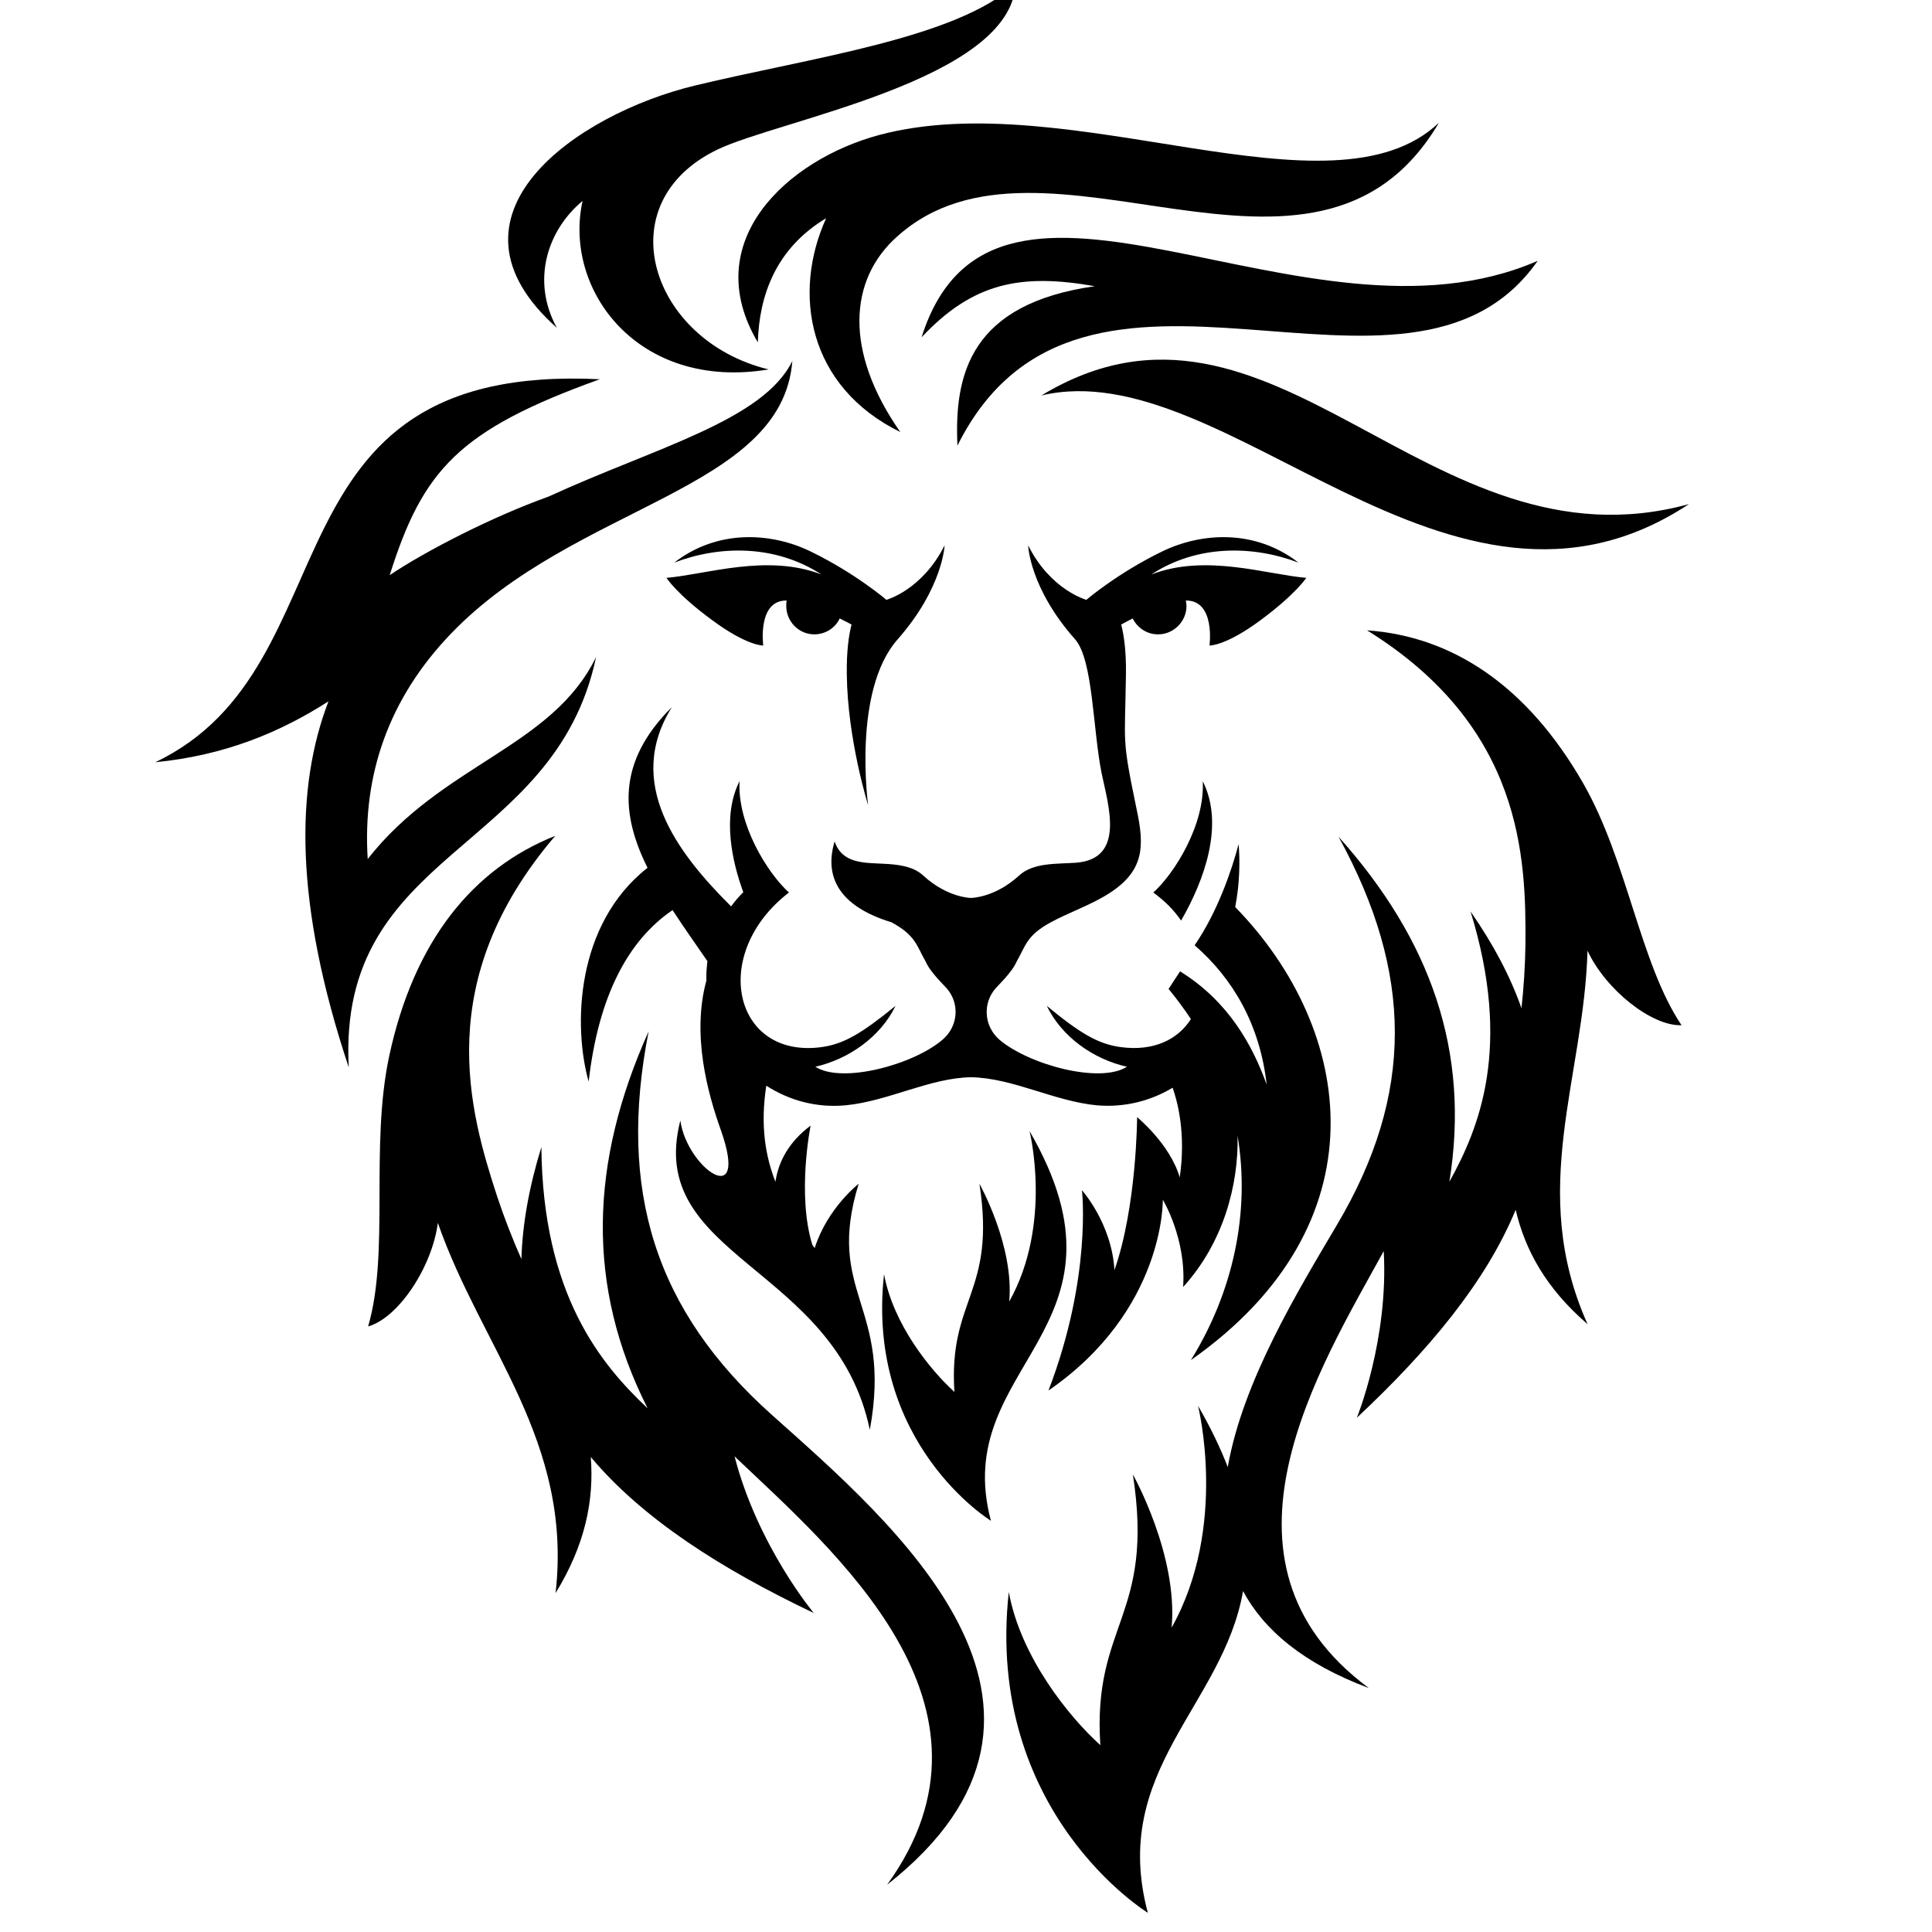 <svg xmlns="http://www.w3.org/2000/svg" width="110px" height="110px" viewBox="2000 2000 7000 11000" class="logo">
    <path d="M5247.12 3920.35c414.13,-1309.89 2180.61,144.49 3507.89,-435.32 -737.82,1055.63 -2594.83,-367.94 -3303.68,1051.77 -19.3,-410.31 77.06,-807.12 782.05,-907.31 -418,-73.21 -691.53,-23.12 -986.26,290.86z" />
    <path d="M5969.51 9917.14c664.61,-458.43 651.09,-1086.49 651.09,-1086.49 0,-0.01 134.82,221.61 115.6,497.05 231.13,-254.3 315.92,-583.69 310.09,-861.11 73.26,439.21 -26.91,891.89 -265.78,1277.2 1099.97,-772.47 936.17,-1878.21 252.31,-2579.4 26.99,-140.69 26.99,-269.66 19.3,-358.35 -38.52,146.45 -119.47,385.32 -250.42,576.01l0.02 0c217.66,188.78 371.71,450.77 410.31,793.68 -78.96,-219.65 -213.86,-471.96 -493.17,-645.31l-65.51 100.15c46.29,55.86 88.61,113.63 127.16,171.46 -73.19,115.53 -210,184.91 -398.78,159.83 -131.03,-17.31 -235,-80.87 -421.88,-234.99 86.73,179.13 267.75,304.38 456.59,346.72 -154.11,98.27 -558.64,-11.56 -726.24,-154.05 -88.61,-77.09 -96.3,-208.09 -21.21,-292.85 9.67,-9.65 19.25,-21.19 28.9,-30.84 7.74,-7.68 15.43,-17.33 23.1,-25 26.98,-30.8 52.05,-61.64 67.42,-96.3l0 0c52.05,-90.6 55.92,-148.35 194.62,-223.46 102.08,-55.92 229.2,-98.26 333.18,-165.67 198.44,-127.15 200.35,-267.76 156.1,-473.88 -86.77,-418.08 -67.41,-362.18 -61.63,-772.51 1.91,-132.9 -11.63,-223.46 -27.04,-283.18 21.26,-11.56 42.4,-23.1 65.49,-34.67 26.99,53.93 80.87,90.54 144.48,90.54 88.63,0 161.81,-73.21 161.81,-161.8 0,-9.67 -1.9,-19.28 -3.87,-30.82 169.56,-1.93 134.91,256.21 134.91,256.21 0,-0.02 90.57,3.85 290.84,-144.48 200.36,-148.33 260.08,-240.82 260.08,-240.82 -227.31,-19.26 -572.13,-138.7 -882.22,-19.24 261.91,-171.45 579.82,-165.69 837.91,-67.42 -248.52,-192.66 -554.73,-171.45 -776.29,-63.57 -254.28,123.26 -431.52,275.47 -431.52,275.47 0,-0.02 -204.2,-55.89 -331.36,-310.17 0.02,0 7.77,242.74 267.81,535.55 102.08,117.49 100.11,510.47 150.25,760.93 38.47,184.92 136.74,489.3 -146.44,510.43 -107.89,7.73 -242.66,-1.9 -323.59,73.26 -138.7,127.14 -273.54,127.14 -273.54,127.14 0.02,0 -132.92,0 -271.62,-127.14 -57.77,-53.95 -144.48,-63.61 -227.33,-67.48 -109.8,-5.78 -235.06,0 -277.4,-127.08 -59.73,198.36 21.21,367.92 323.61,460.4 138.72,75.09 142.59,132.86 194.57,223.46 15.43,34.66 40.51,65.52 67.42,96.3 7.74,7.67 15.43,17.32 23.1,25 9.67,9.64 19.3,21.19 28.95,30.84 75.11,84.75 67.42,215.78 -23.18,292.85 -165.6,142.49 -572.13,252.32 -724.29,154.05 186.9,-42.34 369.9,-167.57 456.55,-346.72 -188.73,154.12 -292.77,217.68 -421.89,234.99 -500.84,67.43 -637.57,-531.62 -184.92,-880.31 -123.26,-111.73 -294.73,-389.12 -281.21,-633.77 -102.13,200.32 -40.49,464.21 21.21,631.87 -25.08,25 -48.18,51.99 -69.39,80.86 -310.14,-308.27 -606.78,-703.1 -337.13,-1134.61 -317.83,315.91 -287.05,616.44 -138.64,915.05 -410.32,321.68 -423.86,903.42 -335.23,1217.46 55.87,-489.32 225.41,-805.24 477.74,-976.69 63.55,98.19 132.92,194.57 198.44,290.85 -3.87,36.64 -7.75,73.26 -5.78,109.82 -84.74,310.16 7.69,643.42 82.77,853.36 163.78,466.18 -194.48,213.86 -231.12,-55.87 -202.23,782.13 882.29,822.56 1078.76,1760.72 130.96,-710.85 -256.2,-774.38 -63.53,-1400.47 0,-0.01 -177.24,136.8 -250.42,366.01l-13.53 -19.22c-88.61,-287.07 -9.65,-678.08 -9.65,-678.08 -121.3,90.5 -183.02,202.23 -200.34,319.74 -57.77,-148.3 -86.65,-321.73 -51.99,-547.07 129.06,82.83 283.17,127.16 450.77,111.73 242.74,-23.12 479.64,-156.04 714.7,-159.91 236.9,3.87 473.88,136.79 716.53,159.91 158.02,13.44 306.37,-25.08 431.54,-100.17 26.97,77.05 77.06,258.09 40.44,510.5 -55.87,-190.71 -242.69,-342.93 -242.69,-342.93 0,0 -1.9,508.6 -129.04,870.76 -15.43,-265.86 -184.99,-454.65 -184.99,-454.65 0,0 57.83,493.17 -190.67,1140.39z" />
    <path d="M3082.38 8531.14c7.69,841.81 340.95,1238.62 604.83,1487.14 -352.49,-697.33 -329.39,-1398.58 5.77,-2145.97 -177.16,903.48 34.74,1589.25 705.07,2186.4 676.2,604.9 1932.09,1666.33 653.08,2671.91 737.82,-1021.01 -304.39,-1901.32 -868.85,-2438.82 131.03,508.6 450.83,891.89 450.83,891.89 -529.79,-252.33 -972.82,-535.43 -1269.52,-888.01 19.31,244.64 -30.78,498.94 -200.34,774.38 98.29,-864.9 -421.87,-1394.64 -670.33,-2107.43 -32.75,252.37 -225.41,541.35 -396.87,589.45 123.34,-423.78 9.65,-1019.03 119.47,-1537.2 140.6,-656.89 475.83,-1069.12 945.83,-1255.99 -705.05,824.44 -489.3,1568.06 -329.39,2057.36 40.43,121.36 86.64,238.86 136.73,352.48 5.86,-196.47 42.4,-406.44 113.69,-637.59z" />
    <path d="M5033.33 9254.49c-106.03,967.04 608.69,1404.29 608.69,1404.29 -238.87,-891.87 876.5,-1084.53 219.65,-2219.16 0,-0.02 132.92,527.83 -115.6,970.91 28.87,-317.85 -169.56,-670.4 -169.56,-670.4 96.37,624.11 -177.23,651.1 -142.51,1184.7 -136.8,-123.27 -348.7,-385.25 -400.67,-670.34z" />
    <path d="M6847.93 6447.76c13.44,244.65 -157.94,522.06 -281.23,633.79 71.24,53.86 115.54,98.27 157.94,159.89 130.96,-227.31 248.44,-545.14 123.29,-793.68z" />
    <path d="M3415.18 4159.26c-1963.04,-96.34 -1381.24,1633.53 -2531.3,2180.62 396.87,-38.54 712.81,-171.44 986.34,-346.72 -186.88,485.38 -196.47,1148.13 115.52,2084.3 -67.4,-1246.34 1171.27,-1215.49 1408.23,-2336.66 -250.42,514.32 -876.51,608.73 -1300.31,1150.06 -30.84,-481.63 121.38,-915.06 471.98,-1281.05 708.86,-739.76 1887.8,-812.95 1945.63,-1554.58 -165.67,339.02 -780.22,493.13 -1388.93,772.45 -317.83,113.64 -697.31,308.24 -903.49,446.94 188.79,-599.12 393,-826.41 1196.33,-1115.36z" />
    <path d="M4376.44 4103.37c-670.4,-161.79 -928.57,-945.83 -290.92,-1252.14 352.49,-169.5 1668.23,-394.9 1697.11,-941.99 -337.13,310.16 -1163.51,418.04 -1826.18,577.91 -672.3,161.81 -1506.42,739.74 -785.99,1379.28 -146.39,-265.86 -55.79,-554.8 146.44,-722.39 -111.71,506.64 315.94,1082.64 1059.54,959.33z" />
    <path d="M5378.15 5105.08c0,0 -9.65,242.74 -267.82,535.55 -258.12,292.81 -167.52,943.94 -167.52,943.94 0,-0.02 -117.58,-373.74 -121.46,-745.54 -1.88,-132.9 11.56,-223.46 26.99,-283.18 -21.21,-11.56 -44.25,-23.1 -67.42,-34.67 -25.01,53.93 -80.87,90.54 -144.48,90.54 -88.61,0 -159.83,-73.21 -159.83,-161.8 0,-9.67 0,-19.28 1.91,-30.82 -167.58,-1.93 -132.94,256.21 -132.94,256.21 0.02,-0.02 -90.58,3.85 -290.84,-144.48 -202.31,-148.33 -260.08,-240.82 -260.08,-240.82 227.31,-19.26 572.13,-138.7 882.22,-19.24 -263.88,-171.45 -581.71,-165.69 -837.92,-67.42 248.52,-192.66 554.74,-171.45 776.29,-63.57 254.3,123.26 431.53,275.47 431.53,275.47 0,-0.02 204.21,-55.89 331.37,-310.17z" />
    <path d="M8192.47 2699.05c-705.01,1194.33 -2253.81,-98.24 -3084.05,647.26 -275.51,244.65 -304.33,653.04 17.32,1113.44 -525.84,-258.13 -616.44,-789.79 -421.88,-1217.46 -288.95,173.37 -381.38,443.06 -389.12,706.99 -340.95,-574.08 167.65,-1040.24 691.6,-1180.88 1082.56,-288.96 2575.52,508.56 3186.13,-69.35z" />
    <path d="M5929.07 4251.7c1319.52,-797.51 2195.98,1028.7 3687.05,618.36 -1360.04,899.62 -2635.27,-868.79 -3687.05,-618.36z" />
    <path d="M5743.61 11064.11c-137.91,1257.89 791.78,1826.65 791.78,1826.65 -217.54,-812.21 428.31,-1178.63 541.99,-1831.86 118.3,220.33 341.83,412.11 716.18,552.21 -973.73,-720.25 -275.59,-1830.71 84.81,-2487.77 28.27,504.17 -152.95,948.61 -152.95,948.61 411.79,-385.7 735.14,-774.26 904.16,-1183.8 53.65,229.75 173.69,448.15 409.34,651.04 -342.25,-763.74 -20.19,-1400.76 -0.42,-2126.26 103.61,221.66 364.38,430.24 535.51,424.3 -236.58,-352.29 -306.01,-930.8 -557.75,-1373.51 -320.39,-560.83 -747.72,-840.73 -1232.81,-874.89 886.39,549.73 905.55,1293.95 901.76,1788.86 -1.67,122.98 -9.73,244.11 -22.5,362.82 -62.65,-178.32 -157.36,-360.03 -290.08,-551.01 238.44,773.51 48.82,1234.23 -120.46,1538.85 119.6,-741.64 -106.07,-1377.38 -631.1,-1964.39 425.8,776.08 431.64,1466.18 -8.36,2208.76 -219.31,371.87 -535.95,887.59 -622.39,1380.17 -41.72,-108.43 -97.09,-224.14 -169.23,-348.75 0,-0.02 172.89,686.59 -150.37,1262.94 37.56,-413.46 -220.55,-872.03 -220.55,-872.03 125.36,811.82 -230.53,846.92 -185.39,1541.02 -177.92,-160.36 -453.56,-501.13 -521.17,-871.96z" />
</svg>